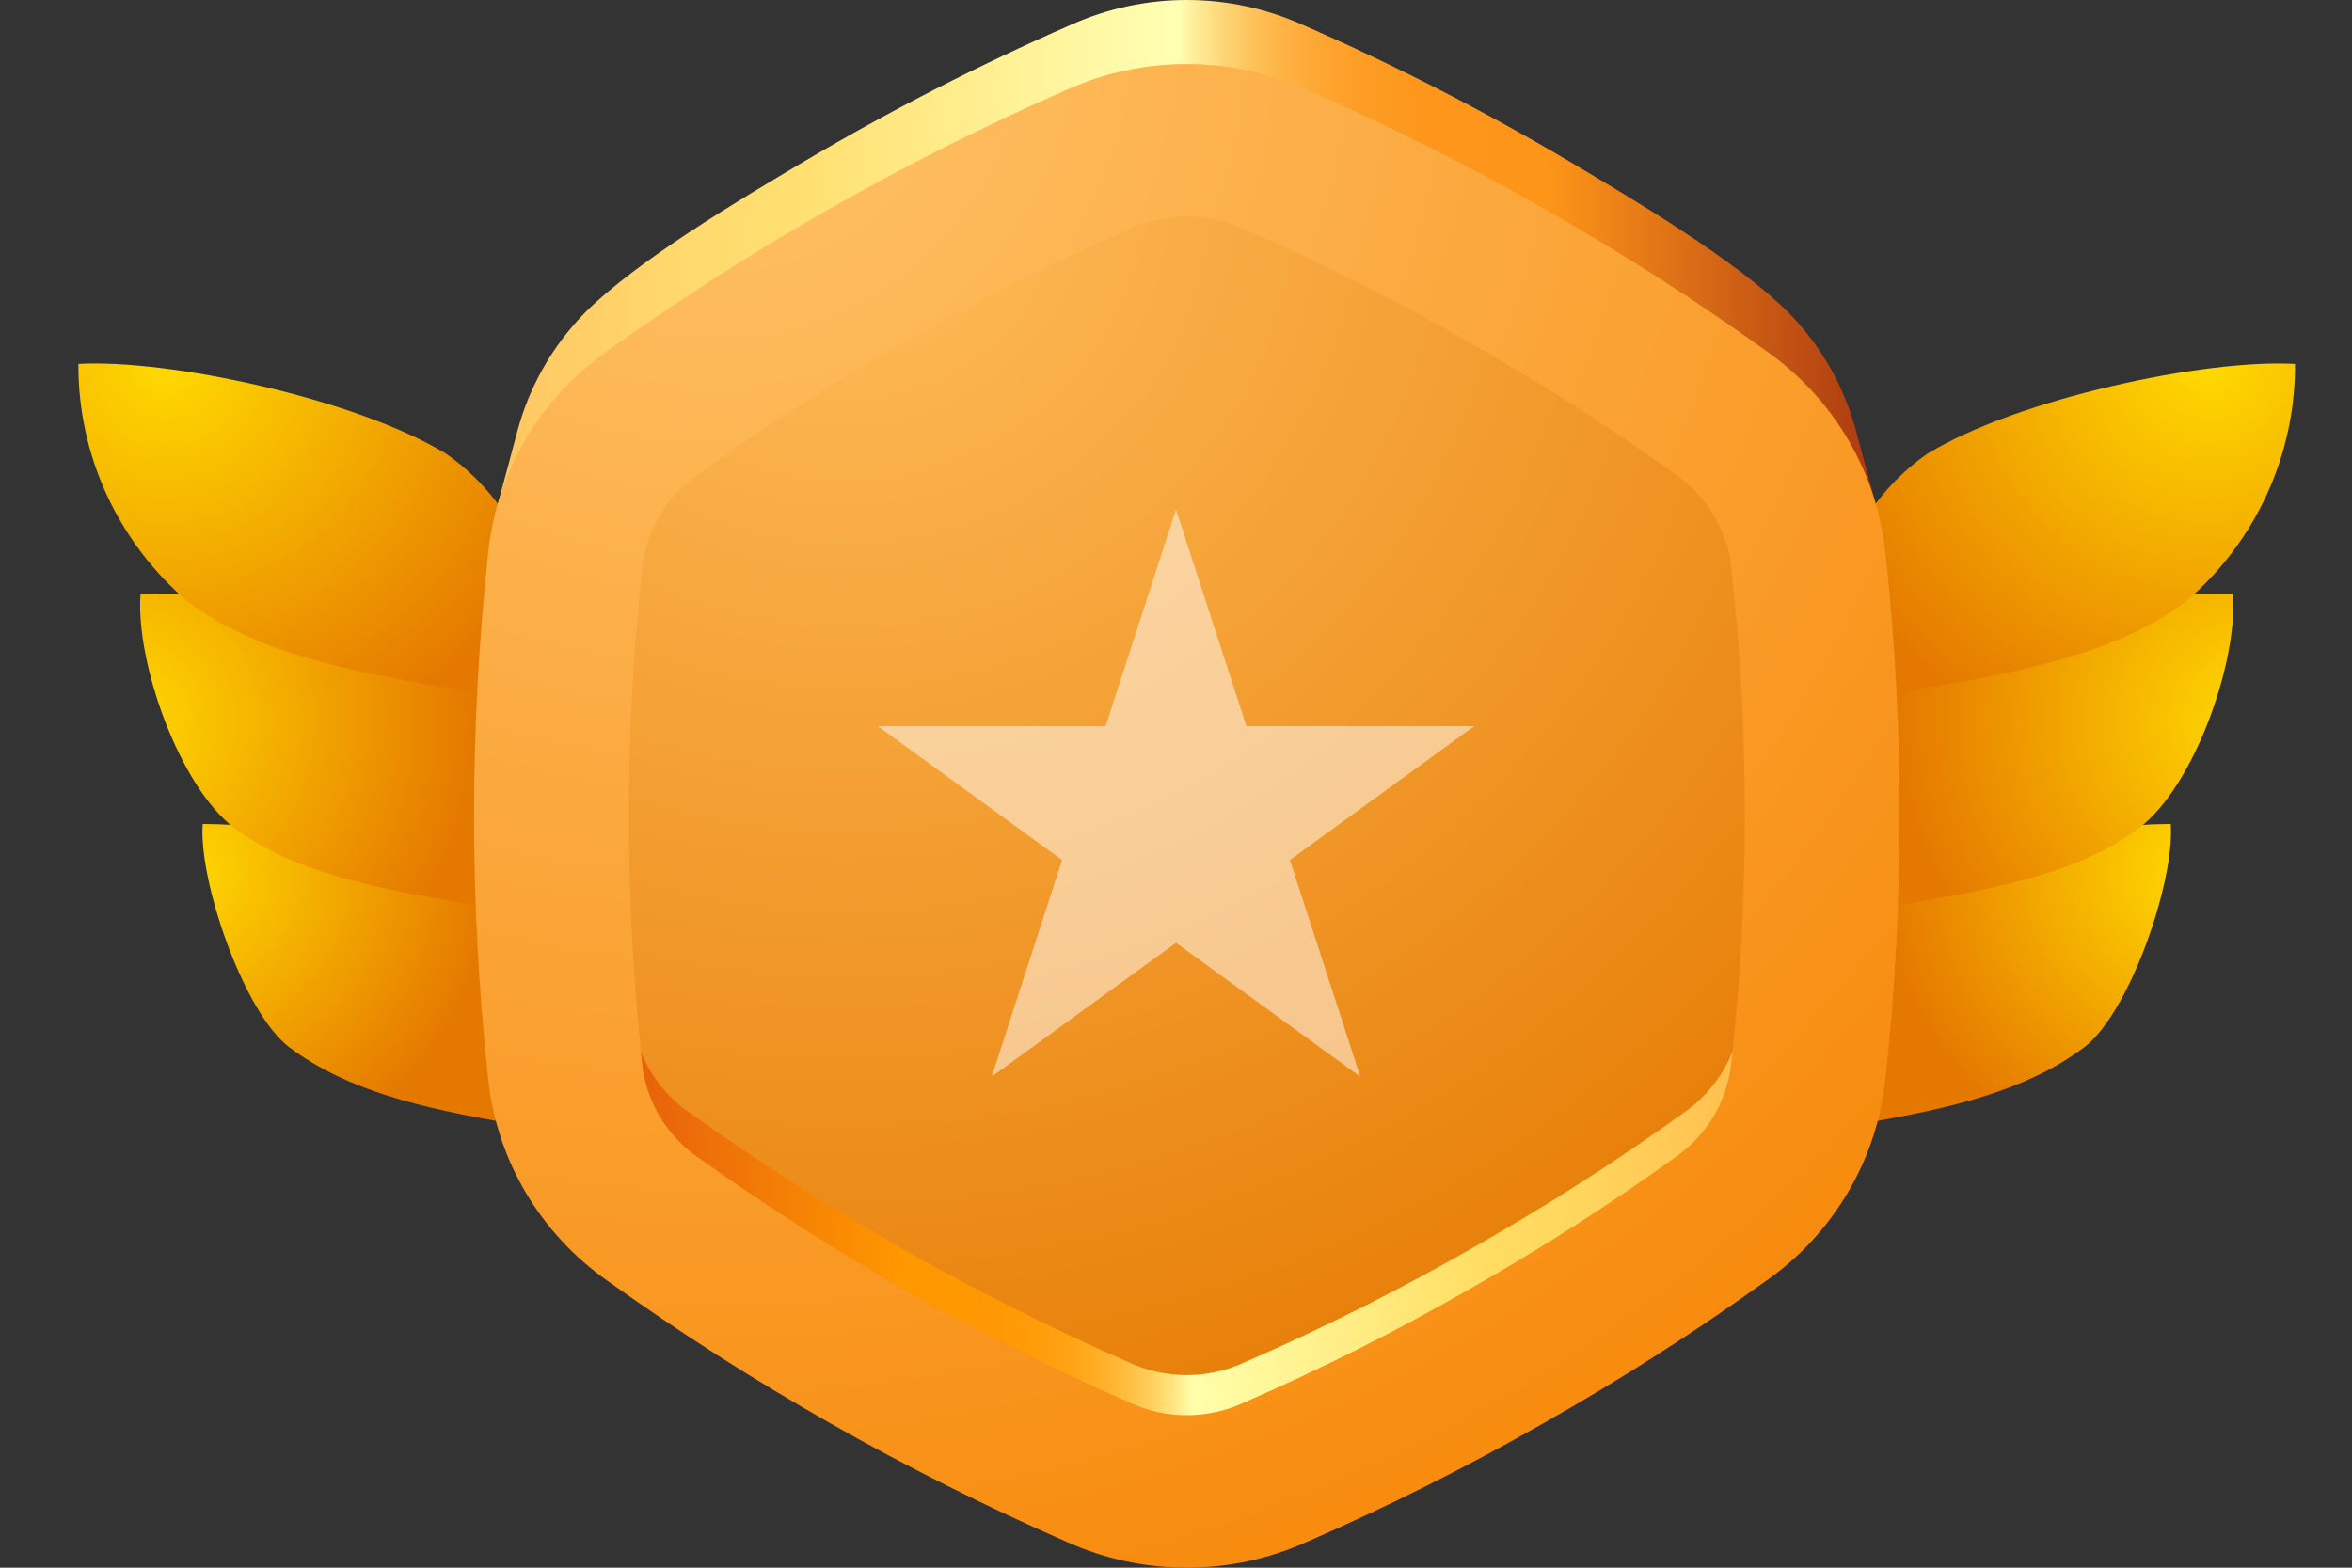 <svg width="60" height="40" viewBox="0 0 60 40" fill="none" xmlns="http://www.w3.org/2000/svg">
<rect x="0" y="0" width="60" height="40" fill="#333333" stroke="none"/>
<g id="Frame 1171276215">
<g id="Layer 1">
<path id="Vector" fill-rule="evenodd" clip-rule="evenodd" d="M47.523 23.913L47.523 28.664C49.798 28.275 51.69 27.828 53.163 26.725C54.327 25.853 55.486 22.474 55.376 21.022C53.053 21.043 50.767 21.601 48.701 22.65C48.221 22.983 47.819 23.413 47.523 23.913Z" fill="url(#paint0_radial_2206_1303)"/>
<path id="Vector_2" fill-rule="evenodd" clip-rule="evenodd" d="M47.523 18.628L47.523 23.245C50.258 22.777 52.795 22.455 54.565 21.128C55.965 20.08 57.094 16.898 56.963 15.152C54.986 15.042 50.914 15.909 48.939 17.109C48.362 17.509 47.879 18.027 47.523 18.628Z" fill="url(#paint1_radial_2206_1303)"/>
<path id="Vector_3" fill-rule="evenodd" clip-rule="evenodd" d="M47.523 13.344L47.536 17.823C50.729 17.276 53.692 16.899 55.76 15.35C56.641 14.597 57.346 13.664 57.827 12.618C58.308 11.571 58.553 10.434 58.547 9.285C56.239 9.157 51.484 10.17 49.177 11.571C48.502 12.038 47.938 12.643 47.523 13.344Z" fill="url(#paint2_radial_2206_1303)"/>
<path id="Vector_4" fill-rule="evenodd" clip-rule="evenodd" d="M13.024 23.913L13.024 28.664C10.749 28.275 8.858 27.828 7.385 26.725C6.221 25.853 5.062 22.474 5.171 21.022C7.495 21.043 9.781 21.601 11.846 22.65C12.327 22.983 12.729 23.413 13.024 23.913Z" fill="url(#paint3_radial_2206_1303)"/>
<path id="Vector_5" fill-rule="evenodd" clip-rule="evenodd" d="M13.024 18.628L13.024 23.245C10.289 22.777 7.753 22.455 5.982 21.128C4.583 20.08 3.453 16.898 3.585 15.152C5.561 15.042 9.633 15.909 11.608 17.109C12.186 17.509 12.669 18.027 13.024 18.628Z" fill="url(#paint4_radial_2206_1303)"/>
<path id="Vector_6" fill-rule="evenodd" clip-rule="evenodd" d="M13.024 13.344L13.011 17.823C9.818 17.276 6.855 16.899 4.787 15.35C3.906 14.597 3.201 13.664 2.72 12.618C2.239 11.571 1.994 10.434 2 9.285C4.308 9.157 9.063 10.17 11.37 11.571C12.045 12.038 12.609 12.643 13.024 13.344Z" fill="url(#paint5_radial_2206_1303)"/>
<path id="Vector_7" fill-rule="evenodd" clip-rule="evenodd" d="M47.882 12.982L47.353 11.011C47.053 9.873 46.46 8.83 45.633 7.982C44.313 6.659 41.682 5.095 40.032 4.117C37.841 2.82 35.571 1.657 33.234 0.635C32.306 0.217 31.296 0 30.275 0C29.253 0 28.244 0.217 27.315 0.635C24.979 1.657 22.709 2.82 20.518 4.117C18.868 5.095 16.236 6.66 14.917 7.982C14.089 8.83 13.497 9.873 13.196 11.011L12.668 12.982H47.882Z" fill="url(#paint6_linear_2206_1303)"/>
<path id="Vector_8" fill-rule="evenodd" clip-rule="evenodd" d="M45.05 8.95C43.224 7.637 41.327 6.424 39.366 5.315C37.41 4.198 35.394 3.186 33.326 2.286C32.369 1.855 31.328 1.633 30.275 1.633C29.223 1.633 28.182 1.855 27.224 2.286C23.09 4.097 19.16 6.33 15.5 8.95C14.643 9.551 13.927 10.327 13.4 11.224C12.874 12.122 12.549 13.12 12.449 14.152C11.975 18.583 11.975 23.05 12.449 27.48C12.549 28.512 12.874 29.511 13.4 30.408C13.927 31.306 14.643 32.081 15.5 32.683C19.16 35.302 23.09 37.535 27.224 39.347C28.182 39.777 29.222 40 30.275 40C31.328 40 32.369 39.777 33.326 39.347C35.394 38.446 37.41 37.435 39.366 36.318C41.327 35.209 43.224 33.995 45.05 32.683C45.908 32.082 46.624 31.306 47.15 30.408C47.677 29.511 48.001 28.512 48.102 27.48C48.343 25.267 48.462 23.042 48.457 20.816C48.462 18.59 48.343 16.366 48.102 14.152C48.001 13.121 47.677 12.122 47.15 11.224C46.624 10.327 45.908 9.551 45.05 8.95Z" fill="url(#paint7_radial_2206_1303)"/>
<path id="Vector_9" fill-rule="evenodd" clip-rule="evenodd" d="M42.711 12.083C41.002 10.854 39.226 9.719 37.391 8.682C35.561 7.636 33.675 6.689 31.739 5.847C31.282 5.632 30.782 5.521 30.275 5.521C29.768 5.521 29.268 5.632 28.81 5.847C24.942 7.543 21.265 9.633 17.839 12.083C17.422 12.366 17.074 12.737 16.82 13.169C16.567 13.601 16.415 14.083 16.374 14.58C15.932 18.726 15.932 22.906 16.374 27.052C16.415 27.55 16.567 28.032 16.82 28.464C17.074 28.896 17.422 29.267 17.839 29.55C21.265 32 24.942 34.09 28.81 35.786C29.268 36 29.768 36.111 30.275 36.111C30.782 36.111 31.282 36 31.739 35.786C33.675 34.944 35.561 33.997 37.391 32.95C39.226 31.914 41.002 30.779 42.711 29.55C43.128 29.267 43.476 28.896 43.729 28.464C43.983 28.032 44.135 27.55 44.175 27.052C44.402 24.981 44.513 22.899 44.507 20.816C44.513 18.733 44.402 16.651 44.175 14.58C44.135 14.083 43.983 13.601 43.729 13.169C43.476 12.737 43.128 12.366 42.711 12.083Z" fill="url(#paint8_radial_2206_1303)"/>
<path id="Vector_10" fill-rule="evenodd" clip-rule="evenodd" d="M28.781 34.754C24.842 33.027 21.098 30.898 17.609 28.404C17.04 28.015 16.601 27.468 16.348 26.833C16.356 26.906 16.364 26.979 16.372 27.052C16.412 27.55 16.565 28.032 16.818 28.464C17.071 28.896 17.419 29.267 17.836 29.55C21.263 32 24.94 34.09 28.808 35.786C29.265 36 29.766 36.111 30.272 36.111C30.779 36.111 31.279 36 31.737 35.786C33.672 34.944 35.559 33.997 37.388 32.95C39.224 31.914 41 30.779 42.709 29.55C43.126 29.267 43.474 28.896 43.727 28.464C43.98 28.032 44.133 27.55 44.173 27.052C44.181 26.979 44.189 26.906 44.197 26.833C43.944 27.468 43.505 28.015 42.936 28.404C41.196 29.655 39.388 30.811 37.519 31.867C35.656 32.932 33.734 33.896 31.764 34.754C31.298 34.972 30.788 35.086 30.272 35.086C29.756 35.086 29.247 34.972 28.781 34.754Z" fill="url(#paint9_linear_2206_1303)"/>
<path id="Star 22" opacity="0.5" d="M30 13L31.796 18.528H37.608L32.906 21.944L34.702 27.472L30 24.056L25.298 27.472L27.094 21.944L22.392 18.528H28.204L30 13Z" fill="white"/>
</g>
</g>
<defs>
<radialGradient id="paint0_radial_2206_1303" cx="0" cy="0" r="1" gradientUnits="userSpaceOnUse" gradientTransform="translate(56.023 22.234) scale(7.961 7.837)">
<stop stop-color="#FFDA00"/>
<stop offset="1" stop-color="#E57900"/>
</radialGradient>
<radialGradient id="paint1_radial_2206_1303" cx="0" cy="0" r="1" gradientUnits="userSpaceOnUse" gradientTransform="translate(57.54 18.365) scale(9.101 8.96)">
<stop stop-color="#FFDA00"/>
<stop offset="1" stop-color="#E57900"/>
</radialGradient>
<radialGradient id="paint2_radial_2206_1303" cx="0" cy="0" r="1" gradientUnits="userSpaceOnUse" gradientTransform="translate(56.349 9.168) scale(10.809 10.642)">
<stop stop-color="#FFDA00"/>
<stop offset="1" stop-color="#E57900"/>
</radialGradient>
<radialGradient id="paint3_radial_2206_1303" cx="0" cy="0" r="1" gradientUnits="userSpaceOnUse" gradientTransform="translate(4.524 22.234) rotate(180) scale(7.961 7.837)">
<stop stop-color="#FFDA00"/>
<stop offset="1" stop-color="#E57900"/>
</radialGradient>
<radialGradient id="paint4_radial_2206_1303" cx="0" cy="0" r="1" gradientUnits="userSpaceOnUse" gradientTransform="translate(3.008 18.365) rotate(180) scale(9.101 8.96)">
<stop stop-color="#FFDA00"/>
<stop offset="1" stop-color="#E57900"/>
</radialGradient>
<radialGradient id="paint5_radial_2206_1303" cx="0" cy="0" r="1" gradientUnits="userSpaceOnUse" gradientTransform="translate(4.199 9.168) rotate(180) scale(10.809 10.642)">
<stop stop-color="#FFDA00"/>
<stop offset="1" stop-color="#E57900"/>
</radialGradient>
<linearGradient id="paint6_linear_2206_1303" x1="12.668" y1="6.491" x2="47.882" y2="6.491" gradientUnits="userSpaceOnUse">
<stop stop-color="#FFC560"/>
<stop offset="0.006" stop-color="#FFC661"/>
<stop offset="0.134" stop-color="#FFD96D"/>
<stop offset="0.224" stop-color="#FFE071"/>
<stop offset="0.494" stop-color="#FFFFB3"/>
<stop offset="0.506" stop-color="#FFED99"/>
<stop offset="0.526" stop-color="#FED677"/>
<stop offset="0.548" stop-color="#FEC25A"/>
<stop offset="0.572" stop-color="#FEB142"/>
<stop offset="0.599" stop-color="#FDA530"/>
<stop offset="0.631" stop-color="#FD9C23"/>
<stop offset="0.673" stop-color="#FD961B"/>
<stop offset="0.762" stop-color="#FD9519"/>
<stop offset="1" stop-color="#AB3911"/>
</linearGradient>
<radialGradient id="paint7_radial_2206_1303" cx="0" cy="0" r="1" gradientUnits="userSpaceOnUse" gradientTransform="translate(18.217 0.984) scale(47.824 47.083)">
<stop stop-color="#FFC46B"/>
<stop offset="1" stop-color="#F68300"/>
</radialGradient>
<radialGradient id="paint8_radial_2206_1303" cx="0" cy="0" r="1" gradientUnits="userSpaceOnUse" gradientTransform="translate(21.58 4.647) scale(36.517 35.951)">
<stop stop-color="#FFBD5B"/>
<stop offset="1" stop-color="#E57900"/>
</radialGradient>
<linearGradient id="paint9_linear_2206_1303" x1="16.348" y1="31.472" x2="44.197" y2="31.472" gradientUnits="userSpaceOnUse">
<stop stop-color="#E7620C"/>
<stop offset="0.238" stop-color="#FF9700"/>
<stop offset="0.324" stop-color="#FF9802"/>
<stop offset="0.365" stop-color="#FF9D0A"/>
<stop offset="0.397" stop-color="#FFA517"/>
<stop offset="0.423" stop-color="#FFB029"/>
<stop offset="0.446" stop-color="#FFBE41"/>
<stop offset="0.468" stop-color="#FFD05E"/>
<stop offset="0.487" stop-color="#FFE580"/>
<stop offset="0.505" stop-color="#FFFDA8"/>
<stop offset="0.506" stop-color="#FFFFAB"/>
<stop offset="0.776" stop-color="#FFDD61"/>
<stop offset="0.859" stop-color="#FFD65D"/>
<stop offset="0.98" stop-color="#FFC351"/>
<stop offset="1" stop-color="#FFBF4E"/>
</linearGradient>
</defs>
</svg>
